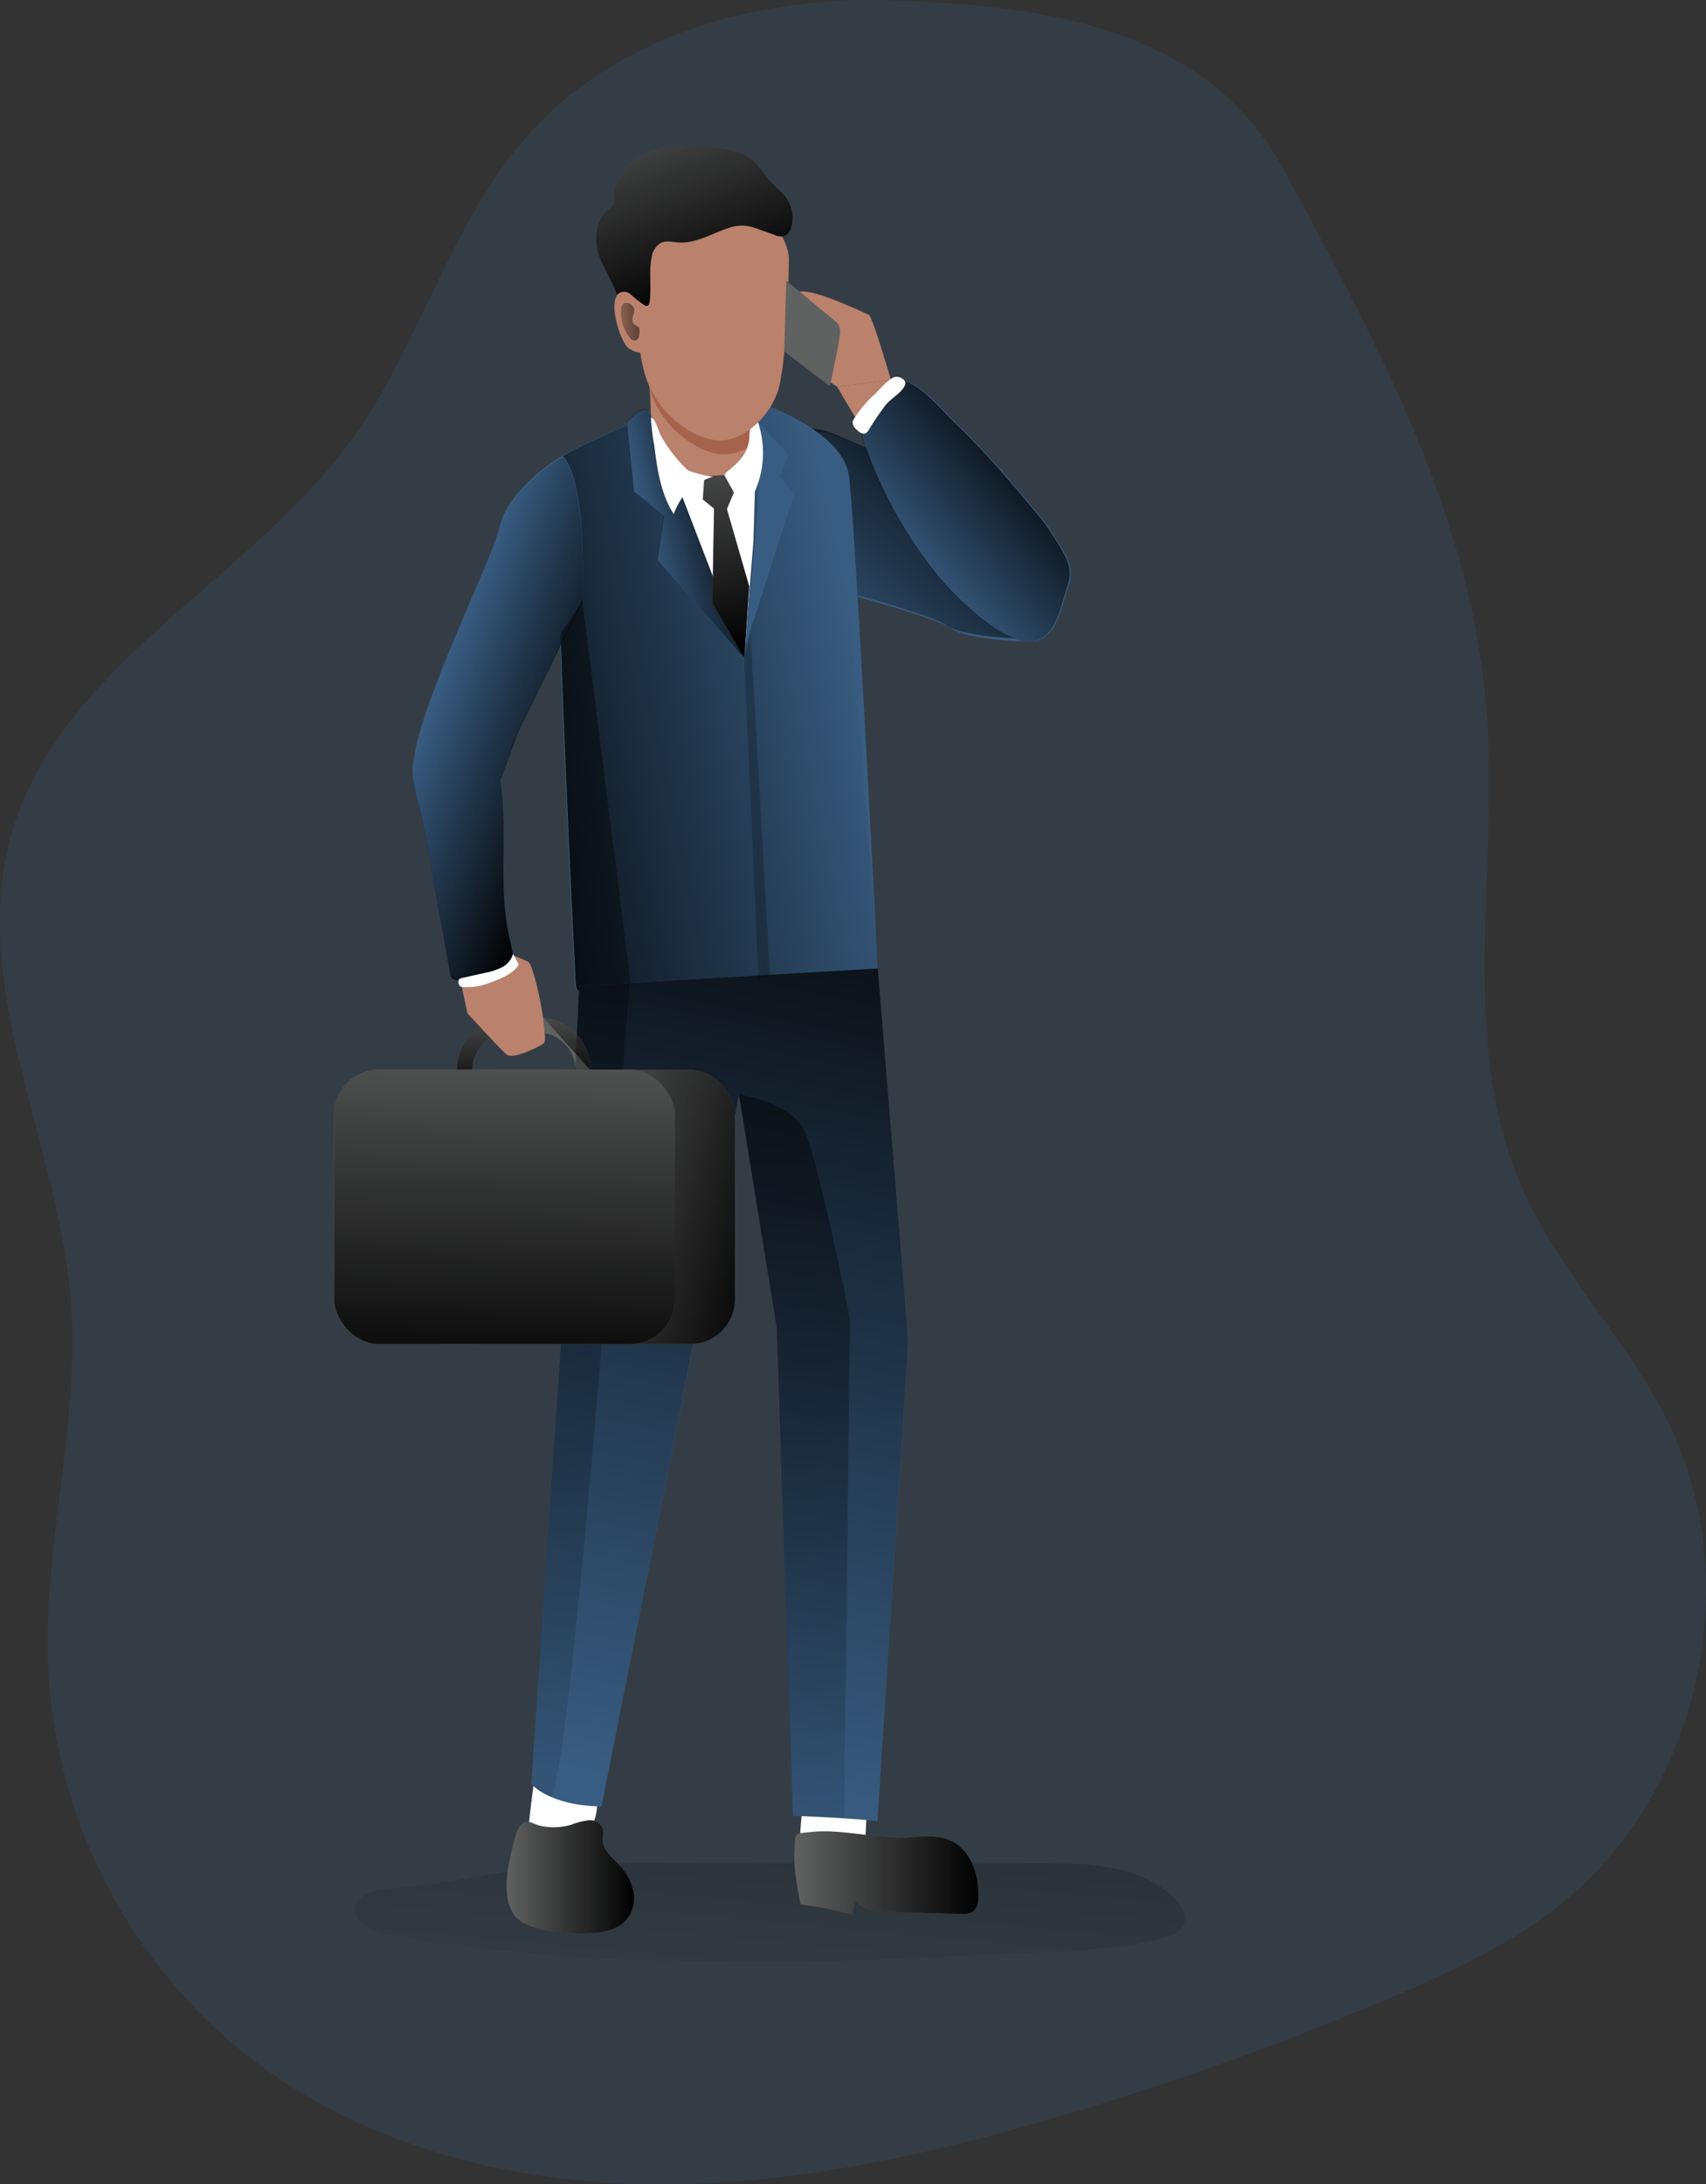 <svg id="Layer_1" data-name="Layer 1" xmlns="http://www.w3.org/2000/svg" xmlns:xlink="http://www.w3.org/1999/xlink" viewBox="0 0 360.21 461.14"><rect x="0" y="0" width="360.21" height="461.14" fill="#333333" stroke="none"/><defs><linearGradient id="linear-gradient" x1="235.82" y1="434.15" x2="259.95" y2="172.3" gradientUnits="userSpaceOnUse"><stop offset="0" stop-color="#010101" stop-opacity="0"/><stop offset="0.95" stop-color="#010101"/></linearGradient><linearGradient id="linear-gradient-2" x1="244.69" y1="140.49" x2="288.2" y2="93.49" gradientUnits="userSpaceOnUse"><stop offset="0" stop-color="#010101" stop-opacity="0"/><stop offset="1" stop-color="#010101"/></linearGradient><linearGradient id="linear-gradient-3" x1="266.59" y1="122.2" x2="296.46" y2="96.86" xlink:href="#linear-gradient-2"/><linearGradient id="linear-gradient-4" x1="258.98" y1="144.93" x2="166.98" y2="164.58" xlink:href="#linear-gradient-2"/><linearGradient id="linear-gradient-5" x1="212.41" y1="380.57" x2="257.67" y2="164.24" xlink:href="#linear-gradient-2"/><linearGradient id="linear-gradient-6" x1="175.64" y1="211.59" x2="175.87" y2="234.9" xlink:href="#linear-gradient-2"/><linearGradient id="linear-gradient-7" x1="195.36" y1="211.4" x2="195.59" y2="234.71" xlink:href="#linear-gradient-2"/><linearGradient id="linear-gradient-8" x1="167.5" y1="148.23" x2="200.63" y2="160.8" xlink:href="#linear-gradient-2"/><linearGradient id="linear-gradient-9" x1="211.71" y1="117.6" x2="233.18" y2="112.52" xlink:href="#linear-gradient-2"/><linearGradient id="linear-gradient-10" x1="146.6" y1="86.29" x2="157" y2="136.52" xlink:href="#linear-gradient-2"/><linearGradient id="linear-gradient-11" x1="209.36" y1="16.22" x2="227.46" y2="64.49" xlink:href="#linear-gradient-2"/><linearGradient id="linear-gradient-12" x1="202.95" y1="70.66" x2="218.41" y2="70.06" xlink:href="#linear-gradient-2"/><linearGradient id="linear-gradient-13" x1="258.27" y1="425.55" x2="216.04" y2="-2.82" xlink:href="#linear-gradient-2"/><linearGradient id="linear-gradient-14" x1="213.15" y1="444.15" x2="144.52" y2="-251.92" xlink:href="#linear-gradient-2"/><linearGradient id="linear-gradient-15" x1="140.14" y1="171" x2="231.55" y2="167.08" xlink:href="#linear-gradient-2"/><linearGradient id="linear-gradient-16" x1="108.96" y1="252" x2="164.16" y2="267.08" xlink:href="#linear-gradient-2"/><linearGradient id="linear-gradient-17" x1="243.49" y1="397.95" x2="282.31" y2="397.95" xlink:href="#linear-gradient-2"/><linearGradient id="linear-gradient-18" x1="182.73" y1="398.73" x2="209.66" y2="398.73" xlink:href="#linear-gradient-2"/><linearGradient id="linear-gradient-19" x1="107.64" y1="210.1" x2="105.52" y2="295.17" xlink:href="#linear-gradient-2"/></defs><title>Bussiness man</title><path d="M263.36,2.55c-27.72-.81-57,7.39-75.63,27.92C170.91,49,164.75,74.9,150.1,95.2c-21.69,30-61.55,47.54-71.82,83.14C69,210.49,88,243.53,90.69,276.88c2.08,26.13-6,52.18-4.72,78.36a111.57,111.57,0,0,0,42.11,81.28c23.73,18.56,54.42,26.66,84.54,27.09s59.9-6.3,88.77-14.91a634.83,634.83,0,0,0,70.05-25.36c11.8-5.1,23.56-10.66,33.63-18.67,29.31-23.34,39.43-67.75,23.11-101.48-8.6-17.75-23.3-32.1-31.17-50.19-13.37-30.71-4.91-66.05-7.3-99.46-3-42-23.34-78.79-42.85-115.1C330.74,8.43,296.5,3.52,263.36,2.55Z" transform="translate(-75.76 -2.49)" fill="#395d82" opacity="0.24" style="isolation:isolate"/><path d="M156.7,401.23c-2.42.44-5.29,1.33-5.86,3.72-.79,3.37,3.58,5.4,7,6,46.53,8.15,94.18,5.93,141.35,3.48,7.5-.39,15.08-.8,22.32-2.85,1.76-.5,3.72-1.31,4.3-3.05s-.54-3.63-1.82-5c-6.83-7.19-17.93-7.68-27.85-7.68-24.68,0-49.37.13-74.05-.06-10.17-.07-20-.23-30.22.66C180.2,397.48,168.3,400.76,156.7,401.23Z" transform="translate(-75.76 -2.49)" fill="url(#linear-gradient)"/><rect x="70.56" y="225.84" width="71.94" height="57.92" rx="9.45" fill="#606161"/><path d="M291.12,131.37s-6.93,4.19-13.59-5.94-25-41.26-25-41.26l11.29-1.52S300.53,113.39,299,121A14.82,14.82,0,0,1,291.12,131.37Z" transform="translate(-75.76 -2.49)" fill="#ba816c"/><path d="M241.56,94.72s5-1.84,9.09-.78,45.18,20.07,48.47,28.24-1.72,15.41-4.75,15.68-15-.56-17.74-2.67-20.13-6.79-20.13-6.79Z" transform="translate(-75.76 -2.49)" fill="#395d82"/><path d="M240.65,94.12s5-1.84,9.1-.78,45.18,20.06,48.47,28.23-1.73,15.42-4.76,15.68-15-.55-17.73-2.66-20.14-6.79-20.14-6.79Z" transform="translate(-75.76 -2.49)" fill="url(#linear-gradient-2)"/><path d="M259.11,91.91a4,4,0,0,0-1.27,2.18,3.76,3.76,0,0,0,.27,1.44,92.29,92.29,0,0,0,15.45,28.16c3.94,4.9,14.66,15.49,20.81,14.17,4.48-1,5.54-7.12,6.92-11.49a7.61,7.61,0,0,0,.23-5c-.51-1.85-4.5-7.91-5.72-9.38-5.81-7-11.65-14-18.26-20.29-2.25-2.14-7.27-8.15-10.4-8.59S261.16,89.65,259.11,91.91Z" transform="translate(-75.76 -2.49)" fill="#395d82"/><path d="M258.88,91.91a4,4,0,0,0-1.27,2.18,3.59,3.59,0,0,0,.28,1.44,92.08,92.08,0,0,0,15.45,28.16c3.94,4.9,14.65,15.49,20.8,14.17,4.48-1,5.54-7.12,6.93-11.49a7.54,7.54,0,0,0,.22-5c-.5-1.85-4.49-7.91-5.72-9.38-5.81-7-11.65-14-18.25-20.29-2.26-2.14-7.28-8.15-10.41-8.59S260.93,89.65,258.88,91.91Z" transform="translate(-75.76 -2.49)" fill="url(#linear-gradient-3)"/><path d="M213.16,90s-17.42,7.55-19.47,9.26c-1.83,1.53,3.13,106.18,3.52,111.29s28.27,5.94,40.34,3.64a130.88,130.88,0,0,0,23.52-7.2s-4.95-99.07-6.16-104.65c-2-9.1-17.84-14.42-17.84-14.42Z" transform="translate(-75.76 -2.49)" fill="#395d82"/><path d="M261.2,207a.33.33,0,0,1-.12.06,131,131,0,0,1-23.37,7.14c-7.23,1.38-20.12,1.64-29.38.54-5-.61-8.87-1.6-10.35-3a1.87,1.87,0,0,1-.61-1.15c-.23-3.12-2.19-43.17-3.25-74.35-.67-20-1-36.35-.29-36.93C195.89,97.5,213.31,90,213.31,90l23.92-2.09s13.47,5.32,14.86,14.16C255,120.82,261.2,207,261.2,207Z" transform="translate(-75.76 -2.49)" fill="url(#linear-gradient-4)"/><path d="M235.91,91.6l6.33,6.94-1.81,4.67,3,3.62-10.71,33.34s4.53-35.75,2.72-40.95a19.74,19.74,0,0,1-1.14-9Z" transform="translate(-75.76 -2.49)" fill="#395d82"/><path d="M245.58,380.59s-1.69,13.77-.77,15.34,6.29,1.05,9.6.15,4.11-6.16,4.11-6.16l.22-4.34Z" transform="translate(-75.76 -2.49)" fill="#fff"/><path d="M189.09,374.77s-2.54,16.35-1.7,17.77,7.07-2.06,10.6-2.5,3.84-6.09,3.84-6.09l.6-3.66Z" transform="translate(-75.76 -2.49)" fill="#fff"/><path d="M212.39,79.73s1.54,11.15.32,15.28,7.15,10.6,15.51,9.41c7.91-1.13,7-5.68,7.18-7.36s-2.3-2.75-1.08-6.88S213.69,74.77,212.39,79.73Z" transform="translate(-75.76 -2.49)" fill="#ba816c"/><path d="M216.75,101.1s6.94,3.47,11.92,1.66a12.08,12.08,0,0,0,6.73-5.7l-.55,19.58-2,24.74-5.58-7.4Z" transform="translate(-75.76 -2.49)" fill="#fff"/><path d="M234.32,90.18c-.94,3.19.3,4.55.85,5.78A10.62,10.62,0,0,1,228,98.4c-5-.46-12.23-5.34-14.91-13.21l-.13-.43c-.23-2.82-.54-5-.54-5C213.69,74.77,235.54,86.06,234.32,90.18Z" transform="translate(-75.76 -2.49)" fill="#a6634c"/><path d="M235,106.58a20.32,20.32,0,0,0,.75-15.13,2.89,2.89,0,0,0-1.68,2A10.7,10.7,0,0,0,234,95a8.22,8.22,0,0,1-2.16,4.75,19.14,19.14,0,0,1-2.18,2c-1.1.92-1.14,1.12.22,1.67A12.79,12.79,0,0,1,235,106.58Z" transform="translate(-75.76 -2.49)" fill="#fff"/><path d="M179,152.09" transform="translate(-75.76 -2.49)" fill="none" stroke="#000" stroke-miterlimit="10" stroke-width="0.74"/><path d="M198.05,210.6l-3.47,70.64-6.64,97.88s3.82,4.59,14.82,4.73l19.78-99.62,9.29-50.63,8,49.39,3.34,102.86s7.77.16,17.85,1.06l6.54-101.42L261.07,207Z" transform="translate(-75.76 -2.49)" fill="#395d82"/><path d="M267.54,285.47,261,386.91c-2.51-.22-4.88-.38-7-.54-6.46-.42-10.86-.52-10.86-.52L239.8,283l-8-49.41-9.29,50.63-19.77,99.64a27.55,27.55,0,0,1-10.61-2,11.56,11.56,0,0,1-4.21-2.74l6.62-97.9L198,211.67l.06-1.06,10.64-.61,52.4-3.05V207Z" transform="translate(-75.76 -2.49)" fill="url(#linear-gradient-5)"/><path d="M242.32,57.86s-.29,22-2.5,27.73-7.71,10.32-12.75,9.87-12.23-5.34-14.91-13.21-2.69-26.5-1.62-28.95,6.85-9.93,20.16-7.5C239.87,47.48,242.62,54.5,242.32,57.86Z" transform="translate(-75.76 -2.49)" fill="#ba816c"/><path d="M210.93,67.74s-.38-5.12-3.9-3.74-.14,11,1.46,12a4.86,4.86,0,0,0,2.45.94" transform="translate(-75.76 -2.49)" fill="#ba816c"/><path d="M252.57,84.17s-5.35-3.34-6.13-4.92-4.8-14.5-1.79-15.17,13.81,4.55,14.57,4.88,4.64,13.69,4.64,13.69Z" transform="translate(-75.76 -2.49)" fill="#ba816c"/><polygon points="104.78 166.79 106.73 201.21 98.69 213.91 88.52 166.1 104.78 166.79" fill="#ba816c"/><path d="M194.53,98.71s-11.35,6.48-13.3,15.07S157.77,163.55,164.07,169l2.12,1.88a8.15,8.15,0,0,0,9.78.77l4.73-3,4.51-12.07,13.51-27.47S200,104.47,194.53,98.71Z" transform="translate(-75.76 -2.49)" fill="#395d82"/><path d="M190.56,222.76c-1.29.9-6.47,3.41-7.78,2.38-.55-.42-2-1.9-3.47-3.5-.78-.77-1.55-1.61-2.22-2.38-1.48-1.58-2.64-2.86-2.64-2.86s3.15-14.56,8-12.7a29.19,29.19,0,0,1,4.88,1.87c.81.51,2.38,6.87,3.09,11.73a30,30,0,0,1,.35,3.31C190.91,221.77,190.81,222.57,190.56,222.76Z" transform="translate(-75.76 -2.49)" fill="#ba816c"/><path d="M241.79,61.74l10.56,8.74a3,3,0,0,1,.75,2.57c-.15,1.81-2.11,11-2.11,11l-9.65-7.39Z" transform="translate(-75.76 -2.49)" fill="#606161"/><path d="M177.09,219.26c.67.77,1.44,1.61,2.22,2.38a8,8,0,0,0-3.86,6.84h-3.22A11.19,11.19,0,0,1,177.09,219.26Z" transform="translate(-75.76 -2.49)" fill="#606161"/><path d="M200.49,228.48h-3.22a8,8,0,0,0-6.46-7.87,30,30,0,0,0-.35-3.31A11.28,11.28,0,0,1,200.49,228.48Z" transform="translate(-75.76 -2.49)" fill="#606161"/><path d="M177.09,219.26c.67.77,1.44,1.61,2.22,2.38a8,8,0,0,0-3.86,6.84h-3.22A11.19,11.19,0,0,1,177.09,219.26Z" transform="translate(-75.76 -2.49)" fill="url(#linear-gradient-6)"/><path d="M190.46,217.3a11.28,11.28,0,0,1,10,11.18" transform="translate(-75.76 -2.49)" fill="url(#linear-gradient-7)"/><path d="M170.76,207.6a1.94,1.94,0,0,0,.47,1.14,1.85,1.85,0,0,0,1.08.4,15.37,15.37,0,0,0,8.43-1.31,5.64,5.64,0,0,0,2.86-2.49c.68-1.49.21-3.21-.17-4.81-2.68-11.25-.21-23.16-2.13-34.57.1.65-14.69-4.19-15.83-4.07-5,.54-.92,11.05-.26,14.73Z" transform="translate(-75.76 -2.49)" fill="#395d82"/><path d="M198.72,129.43l-13.5,27.49-3.79,10.18c1.67,11.16-.61,22.73,2,33.72.39,1.61.87,3.34.19,4.82a5.67,5.67,0,0,1-2.86,2.48,15.39,15.39,0,0,1-8.45,1.32,1.74,1.74,0,0,1-1.06-.39,1.87,1.87,0,0,1-.48-1.16q-2.76-15.46-5.56-31c-.39-2.06-1.8-6.24-2.13-9.61q0-.53-.06-1c-.71-11.11,16.48-44.54,18.22-52.21,2-8.58,13.31-15.08,13.31-15.08C199.94,104.78,198.72,129.43,198.72,129.43Z" transform="translate(-75.76 -2.49)" fill="url(#linear-gradient-8)"/><path d="M214.79,113.47" transform="translate(-75.76 -2.49)" fill="#395d82"/><path d="M213.16,90l19.73,51.41-18.25-20.67,1.36-9.35-6.34-5.13-1.5-14.48S212.14,86.83,213.16,90Z" transform="translate(-75.76 -2.49)" fill="#395d82"/><path d="M213.05,89.86l19.84,51.52-18.25-20.67,1.25-9.46-6.34-5.13L208,91.64S212,86.71,213.05,89.86Z" transform="translate(-75.76 -2.49)" fill="url(#linear-gradient-9)"/><polygon points="148.73 100.57 148.39 105.44 150.76 107.36 150.42 127.38 157.13 138.88 158.19 123.8 153.48 107.47 154.95 103.97 152.91 100.27 148.73 100.57" fill="#606161"/><polygon points="148.73 100.57 148.39 105.44 150.76 107.36 150.42 127.38 157.13 138.88 158.19 123.8 153.48 107.47 154.95 103.97 152.91 100.27 148.73 100.57" fill="url(#linear-gradient-10)"/><path d="M222.33,106.23" transform="translate(-75.76 -2.49)" fill="#606161"/><path d="M226.56,103.14c-1.62.08-5.21,2.4-6.24,3.65A17.66,17.66,0,0,0,218,111c-2.75-4.28-3.47-9.51-4.11-14.56a44.14,44.14,0,0,1-.69-5.83c1,.35,1.53,2.7,2,3.65a28.76,28.76,0,0,0,2.54,3.91,27.7,27.7,0,0,0,3.12,3.46C221.5,102.22,225.72,103.19,226.56,103.14Z" transform="translate(-75.76 -2.49)" fill="#fff"/><path d="M242.27,45.07a7.23,7.23,0,0,1,.54,5.5,2.59,2.59,0,0,1-1.56,1.79,3.23,3.23,0,0,1-1.9-.27l-3.24-1.15a11.88,11.88,0,0,0-3.34-.84,9.32,9.32,0,0,0-3.38.58c-3.42,1.15-6.72,3.22-10.32,3-1.28-.09-2.65-.47-3.81.1a4.23,4.23,0,0,0-1.93,3.12c-.6,3,0,6.19-.4,9.26-.05.37-.19.83-.56.89a.88.88,0,0,1-.5-.11,25.42,25.42,0,0,1-3-2.36,2,2,0,0,0-2.85.2c-1-3.12-3.39-6.3-4.11-9.51s-.08-7.08,2.68-8.88a2.11,2.11,0,0,0,.63-.52,1.9,1.9,0,0,0,.16-1.21c-.21-4.19,3-8,6.79-9.71s8.18-1.76,12.37-1.52c3.14.17,6.4.54,9.09,2.19,2,1.21,3,3,4.45,4.75S241.28,43.13,242.27,45.07Z" transform="translate(-75.76 -2.49)" fill="#606161"/><path d="M242.27,45.07a7.23,7.23,0,0,1,.54,5.5,2.59,2.59,0,0,1-1.56,1.79,3.23,3.23,0,0,1-1.9-.27l-3.24-1.15a11.88,11.88,0,0,0-3.34-.84,9.32,9.32,0,0,0-3.38.58c-3.42,1.15-6.72,3.22-10.32,3-1.28-.09-2.65-.47-3.81.1a4.23,4.23,0,0,0-1.93,3.12c-.6,3,0,6.19-.4,9.26-.05.37-.19.83-.56.89a.88.88,0,0,1-.5-.11,25.42,25.42,0,0,1-3-2.36,2,2,0,0,0-2.85.2c-1-3.12-3.39-6.3-4.11-9.51s-.08-7.08,2.68-8.88a2.11,2.11,0,0,0,.63-.52,1.9,1.9,0,0,0,.16-1.21c-.21-4.19,3-8,6.79-9.71s8.18-1.76,12.37-1.52c3.14.17,6.4.54,9.09,2.19,2,1.21,3,3,4.45,4.75S241.28,43.13,242.27,45.07Z" transform="translate(-75.76 -2.49)" fill="url(#linear-gradient-11)"/><path d="M209.29,70.14c-.09-.82.5-1.62.36-2.43a1.66,1.66,0,0,0-1.77-1.24,1.05,1.05,0,0,0-.43.11c-.49.25-.58.91-.57,1.46a8.79,8.79,0,0,0,1.83,5.74,1.44,1.44,0,0,0,1,.62c.55,0,.94-.58,1-1.13s.21-1.47-.25-1.81S209.38,71,209.29,70.14Z" transform="translate(-75.76 -2.49)" fill="url(#linear-gradient-12)"/><path d="M255.23,280.91,254,386.37c-6.46-.42-10.86-.52-10.86-.52L239.8,283l-8-49.41s10.7,1.45,13.72,7.49S255.23,280.91,255.23,280.91Z" transform="translate(-75.76 -2.49)" fill="url(#linear-gradient-13)"/><path d="M208.75,208.94s0,.35-.07,1.06c-.06.93-.19,2.54-.35,4.69-2.12,29.06-11.73,158.72-16.17,167.18a11.56,11.56,0,0,1-4.21-2.74l6.62-97.9L198,211.67a1.87,1.87,0,0,1-.61-1.15c-.23-3.12-2.19-43.17-3.25-74.35l4.6-6.75Z" transform="translate(-75.76 -2.49)" fill="url(#linear-gradient-14)"/><polygon points="157.13 138.88 160.15 206.61 162.56 206 158.49 133.75 157.13 138.88" fill="url(#linear-gradient-15)"/><rect x="83.23" y="225.84" width="71.94" height="57.92" rx="9.45" fill="#606161"/><rect x="83.23" y="225.84" width="71.94" height="57.92" rx="9.45" fill="url(#linear-gradient-16)"/><path d="M256.07,90.92a1.9,1.9,0,0,0-.29.67,2,2,0,0,0,.72,1.47c.56.61,1.41,1.27,2.12.85a2,2,0,0,0,.59-.69A61.82,61.82,0,0,1,262.75,88c1-1.32,3.73-2.78,4.15-4.42.22-.83-1.08-1.7-2.16-1.5-1.26.24-3.35,2.76-4.29,3.64A24.4,24.4,0,0,0,256.07,90.92Z" transform="translate(-75.76 -2.49)" fill="#fff"/><path d="M173.24,210.84a12.82,12.82,0,0,0,4.85-.5c.67-.21,1.32-.46,2-.72,1.83-.73,3.75-1.52,4.94-3.08a.77.77,0,0,0,.2-.45.79.79,0,0,0-.15-.41l-1-1.79a4.59,4.59,0,0,1-2.34,2.81,13.72,13.72,0,0,1-3.57,1.17l-4.45,1c-.45.1-1.06.14-1.16.67S172.8,210.84,173.24,210.84Z" transform="translate(-75.76 -2.49)" fill="#fff"/><path d="M244.8,404.57a68.94,68.94,0,0,1,11.11,2.22,5,5,0,0,1,.7-3.06c1,2,3.7,2.31,5.95,2.37l16,.45a4,4,0,0,0,2.76-.6,3.75,3.75,0,0,0,1-2.77c.21-4.8-1.55-10.25-6-12.18-2.58-1.12-5.52-.82-8.33-.63-6.85.46-14.3-1.81-20.9-1.13-3.9.41-3.37-.06-3.59,4.32C243.33,397.14,244.12,401.06,244.8,404.57Z" transform="translate(-75.76 -2.49)" fill="#606161"/><path d="M182.78,402.06a8.72,8.72,0,0,0,1.7,4.89c1.46,1.76,3.8,2.5,6,2.95a39.12,39.12,0,0,0,9.9.72c2.8-.15,5.84-.74,7.67-2.87a7.21,7.21,0,0,0,1.44-6,11.33,11.33,0,0,0-3-5.53C205,394.63,203,393,203,390.84a10.11,10.11,0,0,0,.1-2.12,2.88,2.88,0,0,0-3-1.93,14.33,14.33,0,0,0-3.7.92,13,13,0,0,1-6.59.22c-1.85-.45-2.7-1.6-4.1-.1-1.26,1.34-1.76,5-2.2,6.74A23.68,23.68,0,0,0,182.78,402.06Z" transform="translate(-75.76 -2.49)" fill="#606161"/><path d="M244.8,404.57a68.94,68.94,0,0,1,11.11,2.22,5,5,0,0,1,.7-3.06c1,2,3.7,2.31,5.95,2.37l16,.45a4,4,0,0,0,2.76-.6,3.75,3.75,0,0,0,1-2.77c.21-4.8-1.55-10.25-6-12.18-2.58-1.12-5.52-.82-8.33-.63-6.85.46-14.3-1.81-20.9-1.13-3.9.41-3.37-.06-3.59,4.32C243.33,397.14,244.12,401.06,244.8,404.57Z" transform="translate(-75.76 -2.49)" fill="url(#linear-gradient-17)"/><path d="M182.78,402.06a8.72,8.72,0,0,0,1.7,4.89c1.46,1.76,3.8,2.5,6,2.95a39.12,39.12,0,0,0,9.9.72c2.8-.15,5.84-.74,7.67-2.87a7.21,7.21,0,0,0,1.44-6,11.33,11.33,0,0,0-3-5.53C205,394.63,203,393,203,390.84a10.11,10.11,0,0,0,.1-2.12,2.88,2.88,0,0,0-3-1.93,14.33,14.33,0,0,0-3.7.92,13,13,0,0,1-6.59.22c-1.85-.45-2.7-1.6-4.1-.1-1.26,1.34-1.76,5-2.2,6.74A23.68,23.68,0,0,0,182.78,402.06Z" transform="translate(-75.76 -2.49)" fill="url(#linear-gradient-18)"/><rect x="70.56" y="225.84" width="71.94" height="57.92" rx="9.45" fill="#606161"/><rect x="70.56" y="225.84" width="71.94" height="57.92" rx="9.45" fill="url(#linear-gradient-19)"/></svg>